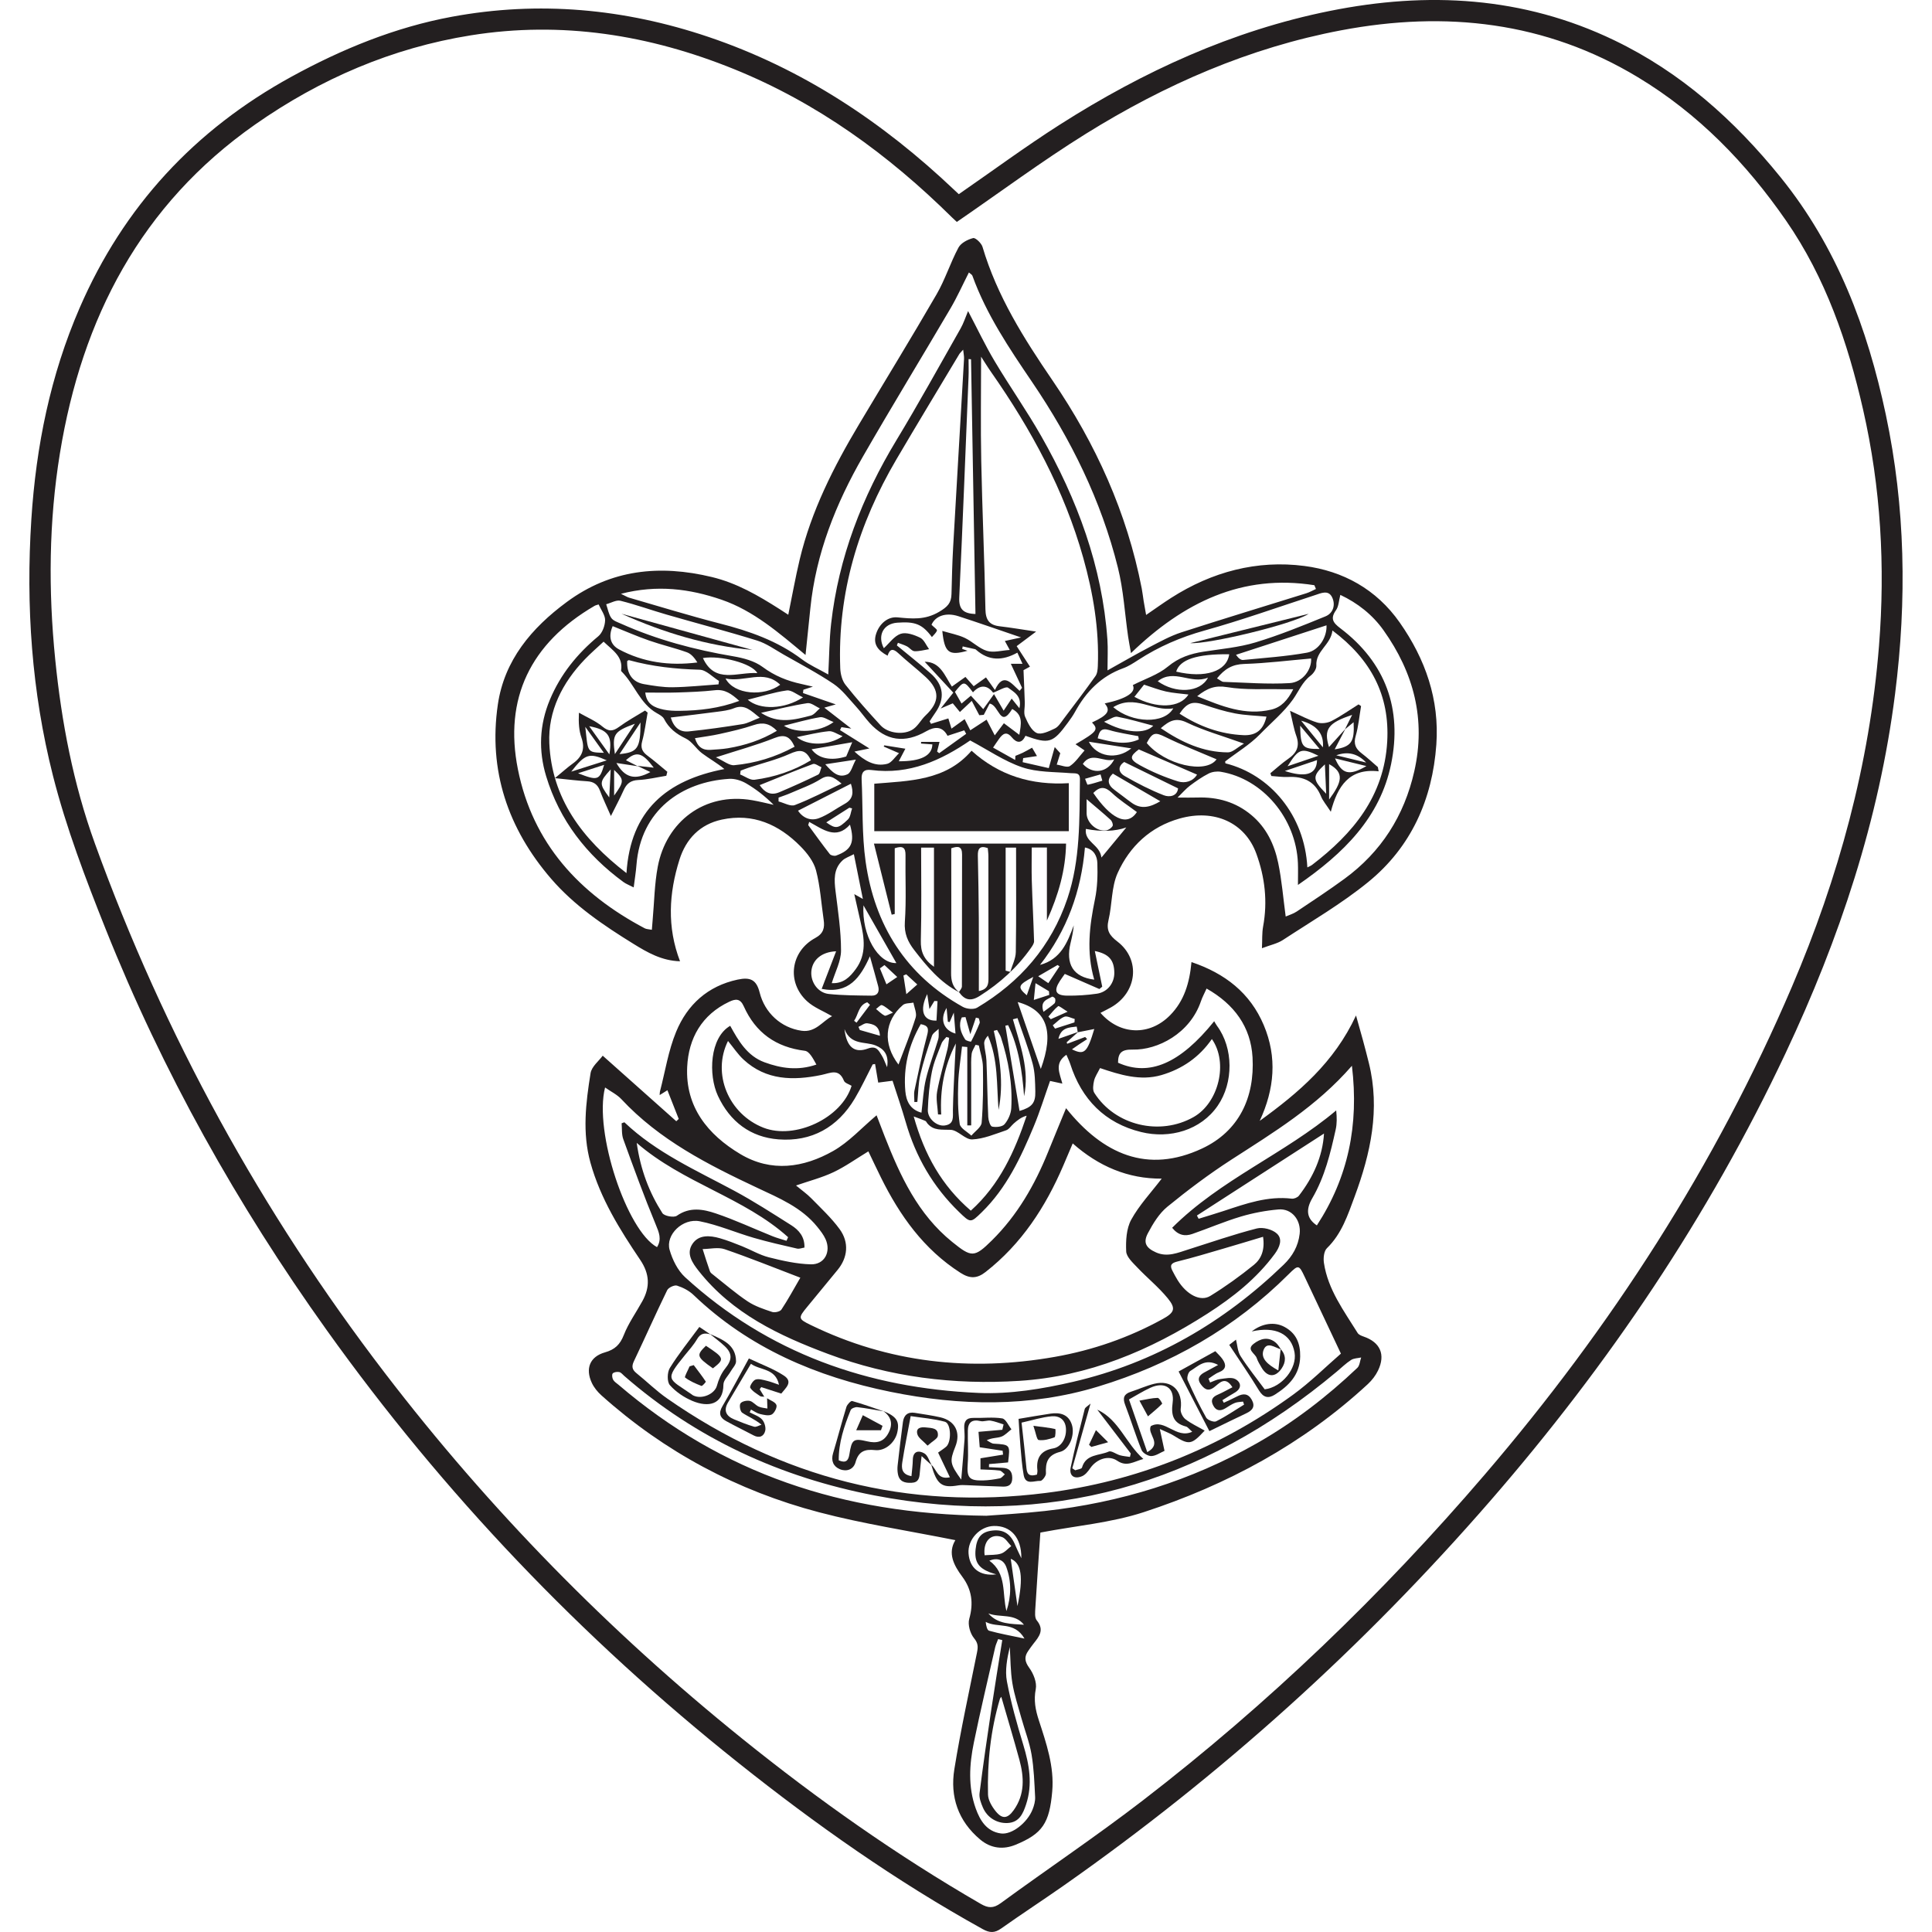 <?xml version="1.0" encoding="UTF-8"?>
<svg id="Insignias" xmlns="http://www.w3.org/2000/svg" viewBox="0 0 108 108">
  <defs>
    <style>
      .cls-1 {
        fill: #231f20;
      }
    </style>
  </defs>
  <g id="Life_Insignia" data-name="Life Insignia">
    <path class="cls-1" d="M53.597,10.855c1.92-1.327,3.743-2.674,5.65-3.889,4.662-2.971,9.633-5.254,15.083-6.353,5.462-1.101,10.804-.816,15.905,1.637,3.722,1.789,6.716,4.465,9.298,7.656,3.157,3.903,4.86,8.44,5.886,13.274,1.096,5.168,1.18,10.373.517,15.607-.892,7.046-3.104,13.681-6.118,20.078-4.301,9.131-9.89,17.41-16.499,25.02-7.083,8.155-15.04,15.339-23.884,21.538-1.149.805-2.326,1.571-3.471,2.382-.362.256-.639.25-1.027.035-4.839-2.678-9.339-5.853-13.657-9.292-8.79-7.001-16.484-15.051-23.02-24.197-4.996-6.991-9.174-14.445-12.359-22.43-1.117-2.801-2.201-5.645-2.941-8.561-1.188-4.683-1.519-9.484-1.208-14.322.263-4.092,1.064-8.054,2.7-11.826,2.457-5.668,6.431-9.958,11.837-12.922,2.825-1.549,5.797-2.765,8.969-3.353,4.864-.901,9.652-.456,14.337,1.124,5.264,1.776,9.767,4.773,13.769,8.576.086.082.174.162.234.218ZM53.486,12.405c-.033-.031-.151-.136-.264-.247-3.556-3.514-7.535-6.41-12.196-8.297-4.735-1.917-9.632-2.697-14.706-1.886-4.401.703-8.418,2.435-12.054,4.982C7.878,11.433,4.579,17.789,3.349,25.343c-.622,3.821-.649,7.66-.263,11.509.353,3.518,1.009,6.959,2.218,10.299,3.877,10.713,9.295,20.577,16.219,29.614,5.831,7.611,12.499,14.41,19.965,20.426,4.222,3.402,8.638,6.522,13.336,9.237.412.238.703.261,1.115-.039,2.638-1.927,5.355-3.75,7.942-5.741,7.012-5.399,13.362-11.5,19.123-18.224,7.067-8.247,12.892-17.267,17.167-27.267,2.607-6.099,4.339-12.43,4.867-19.059.353-4.441.101-8.852-.891-13.205-.855-3.753-2.093-7.363-4.303-10.557-2.224-3.215-4.909-5.983-8.28-8.016-5.167-3.116-10.747-3.728-16.58-2.628-5.143.97-9.864,3.038-14.28,5.784-2.444,1.52-4.762,3.244-7.216,4.93Z"/>
    <path class="cls-1" d="M53.403,86.095c-2.575-.517-5.132-.904-7.618-1.558-4.561-1.2-8.64-3.377-12.167-6.537-.216-.194-.416-.439-.537-.701-.37-.797-.107-1.461.734-1.7.559-.158.846-.434,1.058-.975.261-.665.691-1.262,1.038-1.894.435-.79.407-1.517-.122-2.302-1.142-1.694-2.224-3.424-2.782-5.432-.466-1.679-.26-3.344.006-5.004.059-.371.467-.686.679-.978,1.438,1.281,2.775,2.472,4.113,3.664.045-.043.091-.086.136-.129-.206-.524-.413-1.047-.632-1.605-.115.072-.258.162-.434.272.008-.096.004-.151.017-.201.292-1.119.468-2.287.907-3.345.625-1.509,1.761-2.55,3.431-2.909.723-.155,1.057.014,1.235.722.286,1.14,1.196,1.97,2.34,2.136.789.115,1.175-.542,1.709-.814-.491-.286-1.017-.484-1.401-.837-1.152-1.059-.923-2.783.461-3.534.463-.251.534-.572.469-1.016-.136-.924-.191-1.868-.427-2.764-.13-.493-.497-.968-.868-1.343-1.205-1.221-2.652-1.871-4.399-1.495-1.218.262-2.001,1.076-2.367,2.241-.589,1.871-.705,3.76.032,5.679-1.025-.029-1.828-.495-2.6-.972-1.673-1.034-3.308-2.136-4.606-3.642-2.417-2.805-3.518-6.053-2.979-9.737.363-2.481,1.884-4.28,3.855-5.734,2.471-1.823,5.194-2.097,8.108-1.395,1.392.335,2.591,1.033,3.774,1.785.162.103.321.208.499.324.22-1.072.4-2.089.639-3.092.648-2.713,1.895-5.169,3.312-7.546,1.447-2.427,2.927-4.834,4.342-7.279.479-.827.767-1.762,1.22-2.606.139-.26.516-.456.821-.533.13-.033.462.283.524.492.813,2.751,2.316,5.128,3.915,7.469,2.419,3.543,4.161,7.39,4.985,11.623.046.235.07.475.109.712.038.234.082.467.136.771.491-.335.938-.659,1.403-.956,2.276-1.455,4.792-2.128,7.447-1.782,2.155.28,4.022,1.299,5.327,3.161,1.439,2.052,2.226,4.309,2.047,6.822-.218,3.069-1.41,5.736-3.816,7.692-1.483,1.207-3.157,2.182-4.762,3.234-.305.2-.692.276-1.171.459.023-.48-.001-.853.065-1.21.259-1.4.102-2.76-.38-4.08-.633-1.733-2.346-2.509-4.289-1.959-1.63.461-2.785,1.551-3.459,3.038-.359.791-.305,1.761-.513,2.633-.136.571.045.858.498,1.206,1.317,1.013,1.104,2.858-.373,3.686-.185.104-.376.197-.575.3,1.09,1.255,2.747,1.296,3.892.132.783-.796,1.087-1.797,1.195-2.972,1.875.635,3.278,1.722,4.04,3.524.759,1.795.601,3.576-.226,5.354,2.168-1.57,4.162-3.257,5.384-5.892.153.544.273.963.387,1.384.115.425.227.85.332,1.277.64,2.584.098,5.049-.797,7.464-.38,1.025-.721,2.081-1.55,2.886-.167.163-.206.554-.166.819.224,1.495,1.117,2.681,1.886,3.92.062.1.217.159.342.202.918.318,1.225,1.002.799,1.891-.135.282-.341.549-.571.762-3.622,3.351-7.877,5.641-12.527,7.159-1.828.597-3.796.764-5.701,1.127-.076.014-.15.034-.079.018-.098,1.446-.197,2.826-.28,4.206-.014.235-.048.545.077.697.442.534.136.907-.183,1.305-.1.125-.19.258-.283.389-.24.335-.215.601.049.964.235.322.434.819.363,1.183-.122.623-.019,1.161.167,1.732.421,1.295.874,2.599.753,3.987-.155,1.778-.542,2.366-2.051,2.986-.673.277-1.368.217-1.975-.292-1.236-1.037-1.693-2.397-1.446-3.93.353-2.188.832-4.357,1.268-6.531.061-.304.067-.513-.169-.798-.217-.263-.356-.757-.266-1.075.248-.88.146-1.643-.394-2.366-.48-.644-.816-1.318-.384-2.034ZM60.269,57.687c-.214.192-.428.385-.642.577.01.028.02.056.029.084.335-.127.67-.253,1.005-.38.037.04.074.081.111.121-.143.092-.288.182-.429.277-.137.091-.27.187-.421.292.691.335.85.199,1.249-1.136-.358.071-.641.128-.924.184-.02-.111-.053-.321-.06-.32-.418.053-.877.042-1.02.686.367-.128.734-.257,1.101-.385ZM64.941,65.887c-1.894.011-3.531-.692-4.975-1.969-.199.468-.362.853-.527,1.238-.994,2.316-2.333,4.378-4.347,5.951-.467.365-.865.389-1.403.044-2.053-1.314-3.391-3.201-4.447-5.334-.243-.492-.476-.989-.7-1.455-.686.416-1.29.852-1.952,1.165-.647.306-1.353.487-2.093.743.314.26.611.467.86.722.544.556,1.122,1.093,1.578,1.717.545.745.452,1.593-.11,2.276-.566.688-1.131,1.377-1.698,2.064-.519.628-.518.674.196,1.021,4.348,2.114,8.912,2.614,13.642,1.78,2.123-.374,4.142-1.074,6.034-2.117.652-.36.749-.582.282-1.154-.513-.628-1.157-1.146-1.716-1.738-.249-.263-.597-.582-.61-.888-.026-.592.008-1.272.281-1.771.445-.812,1.103-1.508,1.703-2.294ZM74.959,75.67c-.732-1.549-1.382-2.921-2.027-4.296-.316-.674-.352-.687-.895-.145-3.015,3.01-6.61,5.056-10.661,6.283-3.825,1.159-7.718,1.081-11.596.292-4.131-.841-7.909-2.445-11.01-5.414-.25-.24-.593-.418-.924-.523-.147-.047-.477.108-.55.256-.64,1.314-1.232,2.651-1.86,3.97-.139.292-.099.473.143.668.577.465,1.11.992,1.716,1.414,6.383,4.447,13.448,6.26,21.169,5.281,5.054-.641,9.676-2.484,13.806-5.481.979-.71,1.845-1.577,2.688-2.307ZM48.916,59.478c-.045.008-.09.016-.134.023-.331.638-.632,1.293-.999,1.909-.958,1.611-2.417,2.423-4.264,2.282-1.559-.119-2.716-.987-3.389-2.439-.539-1.164-.461-3.246.689-3.91.462.841.951,1.685,1.916,2.039.92.338,1.864.484,2.902.128-.177-.321-.387-.739-.644-.77-1.62-.2-2.758-1.014-3.417-2.49-.195-.436-.449-.423-.807-.254-1.543.727-2.278,2.047-2.355,3.643-.108,2.232,1.147,3.786,2.97,4.874,1.733,1.034,3.532.766,5.19-.172.882-.499,1.596-1.297,2.427-1.996.142.37.295.777.454,1.182.87,2.214,1.854,4.347,3.775,5.899,1.074.868,1.231.89,2.222-.091,1.422-1.407,2.392-3.098,3.135-4.935.318-.787.644-1.571,1.006-2.452,2.059,2.577,4.553,3.682,7.606,2.253,2.063-.966,2.944-2.854,2.819-5.093-.095-1.703-1.024-2.973-2.569-3.847-.122.271-.238.48-.313.702-.613,1.815-2.426,2.742-3.819,2.71-.623-.014-.816.187-.818.733,1.742.785,3.464.054,5.375-2.319.057.094.102.184.161.263.914,1.236.931,3.162.035,4.462-.943,1.368-2.671,1.865-4.279,1.47-2.023-.496-3.332-1.826-3.966-3.814-.054-.168-.137-.327-.213-.506-.695.478-.369,1.038-.226,1.612-.296-.064-.503-.109-.687-.149-.305.858-.567,1.716-.911,2.54-.726,1.742-1.523,3.45-2.905,4.798-.627.612-.631.608-1.281-.022-1.443-1.4-2.413-3.076-2.968-5.005-.225-.783-.494-1.554-.74-2.322-.34.044-.616.079-.801.103-.069-.407-.123-.724-.176-1.041ZM57.918,35.307c-.459.344-.781.584-1.086.813.249.384.485.748.743,1.146-.215.118-.365.199-.36.197.027.682.054,1.257.072,1.832.008.26-.077.553.017.772.149.344.354.776.651.908.254.113.693-.1,1.011-.252.2-.095.34-.333.484-.524.603-.796,1.207-1.592,1.787-2.406.104-.145.124-.371.132-.561.081-2.061-.261-4.077-.813-6.044-1.06-3.78-2.91-7.184-5.15-10.387-.205-.293-.391-.599-.562-.862,0,1.949-.032,3.89.008,5.83.056,2.763.181,5.525.234,8.288.012.601.216.885.799.953.608.071,1.212.175,2.033.296ZM75.573,59.578c-1.98,2.28-4.386,3.727-6.742,5.25-1.241.802-2.43,1.695-3.575,2.63-.461.377-.803.942-1.088,1.48-.28.528-.104.825.457,1.074.632.28,1.215.019,1.806-.167,1.272-.402,2.534-.842,3.825-1.173.34-.087.874.051,1.127.29.329.309.152.76-.128,1.138-1.018,1.379-2.33,2.416-3.757,3.332-3.216,2.064-6.65,3.512-10.513,3.759-3.664.234-7.24-.214-10.687-1.502-2.739-1.023-5.355-2.259-7.236-4.637-.365-.462-.717-.974-.354-1.517.35-.525.974-.477,1.533-.317.422.121.833.284,1.242.448.501.201.978.488,1.496.619.768.194,1.56.371,2.346.392.765.021,1.142-.696.826-1.404-.112-.25-.29-.477-.465-.693-.877-1.087-2.136-1.607-3.345-2.175-2.768-1.301-5.476-2.676-7.603-4.958-.241-.259-.583-.423-.914-.656-.636,2.483,1.223,8.02,2.904,8.925.277-.443.111-.823-.077-1.276-.65-1.567-1.23-3.163-1.809-4.758-.099-.272-.066-.591-.093-.889.051-.019.102-.038.154-.057,1.789,1.701,4.013,2.684,6.143,3.829,1.091.587,2.135,1.263,3.184,1.925.433.273.759.652.739,1.251-.144.022-.287.085-.41.057-.81-.187-1.623-.369-2.421-.601-1.012-.294-1.992-.723-3.019-.926-.959-.19-1.925.758-1.687,1.598.157.552.453,1.152.868,1.531,4.639,4.24,10.224,6.2,16.409,6.466,1.753.075,3.565-.224,5.286-.623,4.528-1.051,8.423-3.32,11.764-6.547.492-.475.813-1.034.893-1.725.088-.761-.438-1.427-1.185-1.362-.71.062-1.426.196-2.109.4-.918.274-1.803.657-2.709.971-.402.139-.782.083-1.125-.346,2.709-2.705,6.287-4.132,9.17-6.56.04.396.045.74-.028,1.067-.295,1.328-.611,2.645-1.31,3.843-.396.679-.282,1.158.257,1.517,1.749-2.681,2.359-5.603,1.96-8.922ZM49.618,36.654c-.569-.301-.824-.665-.642-1.226.186-.572.664-.968,1.191-.917.803.077,1.535.16,2.329-.309.481-.284.681-.499.693-.999.021-.86.042-1.72.09-2.579.199-3.521.409-7.042.611-10.563.008-.142-.026-.285-.049-.514-.12.137-.181.189-.22.254-1.173,1.959-2.357,3.913-3.514,5.882-2.113,3.599-3.294,7.457-3.137,11.667.012.317.103.691.293.931.62.785,1.289,1.533,1.965,2.27.415.452,1.327.56,1.831.202.27-.192.434-.527.682-.76.792-.747.813-1.4.01-2.143-.499-.462-1.042-.876-1.539-1.339-.29-.271-.471-.249-.595.143ZM46.301,37.704c.055-1.042.058-1.945.159-2.837.417-3.703,1.73-7.086,3.653-10.263,1.243-2.054,2.402-4.158,3.588-6.247.169-.298.273-.633.415-.968.519.986.961,1.922,1.489,2.807.84,1.411,1.789,2.758,2.601,4.184,2.01,3.533,3.409,7.277,3.699,11.373.037.525.005,1.055.005,1.722.884-.492,1.608-.914,2.35-1.301.581-.302,1.164-.625,1.783-.826,2.32-.752,4.655-1.456,6.982-2.184.186-.058.358-.159.537-.24-.029-.07-.059-.14-.088-.21-4.041-.64-7.313.959-10.251,3.795-.07-.4-.123-.662-.161-.926-.186-1.286-.258-2.601-.571-3.855-.934-3.75-2.623-7.169-4.788-10.361-1.282-1.89-2.563-3.783-3.346-5.955-.021-.06-.103-.097-.195-.18-.354.696-.654,1.369-1.025,2.001-1.623,2.765-3.296,5.5-4.894,8.279-1.518,2.641-2.636,5.436-2.945,8.503-.083.826-.17,1.652-.268,2.599-1.495-1.244-2.905-2.474-4.692-3.089-1.789-.616-3.612-.849-5.627-.331.249.119.349.185.459.217,1.69.488,3.373,1.009,5.076,1.445,1.642.421,3.21.966,4.583,2.001.423.319.922.536,1.47.846ZM33.462,33.789c-.083.029-.162.042-.228.08-3.586,2.089-5.071,5.189-4.283,9.135.828,4.147,3.436,6.958,7.092,8.89.095.05.219.047.396.082.017-.213.029-.384.045-.555.09-.993.101-2.001.286-2.976.472-2.496,2.595-4.175,5.282-3.712.401.069.797.17,1.195.257-.478-.478-.982-.874-1.531-1.195-.276-.161-.637-.276-.951-.257-2.642.161-4.95,1.741-5.187,4.821-.03.389-.095.776-.154,1.248-.238-.124-.423-.191-.576-.303-2.063-1.513-3.57-3.448-4.317-5.91-.435-1.432-.381-2.874.208-4.28.595-1.421,1.527-2.568,2.707-3.547.227-.188.374-.589.38-.895.006-.284-.225-.573-.362-.882ZM73.082,48.489c.098-.052.191-.085.266-.142,2.291-1.752,4.025-3.838,4.198-6.888.148-2.602-.909-4.597-3.061-6.214-.098.813-.949,1.141-.9,1.968.011.182-.16.435-.322.557-.47.356-.668.882-.985,1.329-.505.711-1.217,1.299-1.84,1.941-.567.585-1.292,1.016-1.943,1.519-.017.013.003.074.007.112,2.497.623,4.426,2.895,4.58,5.818ZM35.02,48.809c.224-3.516,2.256-5.199,5.472-5.819-.414-.346-.855-.585-1.25-.883-.326-.245-.554-.654-.906-.823-.532-.255-.944-.571-1.215-1.097-.072-.139-.254-.236-.403-.32-.95-.536-1.25-1.619-1.981-2.338-.013-.012-.02-.039-.017-.057.119-.768-.46-1.107-.979-1.603-.361.338-.721.646-1.047.986-1.258,1.31-2.066,2.889-1.987,4.691.135,3.071,1.816,5.336,4.314,7.262ZM72.556,49.468c0-.512.013-.87-.002-1.226-.107-2.501-1.967-4.709-4.311-5.099-.217-.036-.482-.001-.676.097-.368.187-.712.428-1.044.676-.224.168-.409.389-.696.668.481,0,.796.009,1.111-.002,1.123-.036,2.138.248,3.013.978.841.702,1.285,1.642,1.5,2.673.202.967.279,1.959.42,3.001.195-.086.425-.151.614-.278.897-.599,1.8-1.193,2.671-1.83,2.054-1.504,3.336-3.517,3.901-6,.661-2.905-.025-5.517-1.718-7.896-.617-.867-1.444-1.519-2.413-1.976-.087.329-.091.641-.24.851-.334.47-.172.703.241,1.016,2.54,1.925,3.467,4.529,2.836,7.592-.615,2.985-2.647,4.99-5.205,6.754ZM54.234,41.391c-1.605,1.1-3.395,1.936-5.538,1.652-.386-.051-.55.115-.531.512.074,1.538.009,3.095.224,4.612.503,3.547,2.246,6.337,5.43,8.116.216.121.609.162.804.046,2.404-1.43,4.146-3.428,5.047-6.103.728-2.162.668-4.412.699-6.65.006-.413-.252-.333-.524-.356-.909-.075-1.864-.043-2.708-.329-1-.34-1.903-.967-2.903-1.499ZM63.325,38.297c.687-.349,1.415-.581,1.96-1.034.609-.507,1.262-.72,2.001-.835.969-.151,1.962-.236,2.894-.517,1.33-.401,2.625-.929,3.914-1.456.446-.182.573-.663.367-1.076-.21-.418-.614-.221-.957-.109-2.053.669-4.09,1.397-6.168,1.976-1.332.371-2.559.899-3.708,1.647-.268.174-.543.354-.841.462-1.239.447-2.079,1.316-2.696,2.445-.115.21-.258.406-.399.6-.834,1.139-1.047,1.205-2.37.731-.197.435-.48.427-.763.085-.296-.357-.503-.2-.708.082-.102.14-.196.286-.338.493.429.24.832.466,1.236.692.004-.077.008-.154.012-.231.137-.057.277-.107.41-.172.153-.074.3-.162.523-.283.055.095.152.26.273.467-.327.049-.549.082-.771.115-.01.076-.019.151-.029.227.499.114.999.227,1.459.332.129-.455.228-.802.334-1.177.114.127.252.28.31.344-.089.287-.144.462-.198.638.251.034.577.183.737.079.313-.206.532-.553.819-.873-.224-.153-.355-.243-.506-.346,1.214-.709,1.296-.821.922-1.217.889-.406,1.059-.66.709-1.063,1.284-.277,1.76-.642,1.573-1.025ZM55.157,84.73c.693-.055,1.974-.123,3.246-.264,4.206-.467,8.175-1.688,11.863-3.79,2.049-1.168,3.904-2.592,5.61-4.212.134-.127.145-.384.214-.58-.191.043-.411.04-.565.14-.284.183-.531.426-.792.645-7.543,6.329-16.127,8.806-25.859,6.925-5.23-1.011-9.939-3.154-13.978-6.68-.09-.079-.177-.194-.281-.215-.116-.024-.294,0-.363.077-.057.064-.031.255.024.353.065.116.199.194.305.285,5.753,4.922,12.46,7.229,20.576,7.318ZM52.967,41.131c-.286-.547-.722-.52-1.187-.254-1.205.691-2.247.548-3.167-.463-.269-.296-.496-.63-.767-.924-.402-.437-.771-.936-1.253-1.262-.892-.603-1.854-1.105-2.792-1.639-.485-.276-.955-.619-1.478-.781-1.674-.52-3.372-.964-5.057-1.451-.863-.249-1.711-.557-2.582-.773-.235-.058-.53.123-.798.194.091.26.135.553.287.769.114.161.362.237.561.326,2,.893,4.095,1.45,6.252,1.814.571.096,1.195.262,1.645.597.668.497,1.381.782,2.169.952.186.04.371.085.641.148-.239.078-.386.125-.532.173-.007.062-.014.124-.021.185.601.208,1.202.416,1.833.635-.161.046-.3.085-.642.182.554.43.982.762,1.509,1.171-.272-.04-.411-.061-.551-.081-.027.055-.053.109-.08.164.527.33,1.055.66,1.642,1.027-.273.056-.508.105-.835.173.574.52,1.133.86,1.832.686.242-.061.422-.369.662-.594-.377-.163-.617-.268-.858-.372.011-.023.021-.045.032-.068.387.062.774.124,1.178.189-.124.238-.238.454-.368.702,1.235.008,1.864-.311,1.878-.944-.209-.015-.421-.03-.633-.046,0-.032.001-.064.002-.095h1.031c-.039.155-.088.348-.136.541.039.031.078.062.117.093.503-.361,1.005-.722,1.508-1.083-.035-.065-.071-.13-.106-.195-.303.099-.606.198-.935.305ZM57.077,35.633c-1.217-.414-2.354-.815-3.5-1.186-.729-.236-1.301.006-1.505.478.141.141.322.258.304.318-.038.133-.175.239-.282.369-.54-.726-.943-.879-1.943-.803-.776.059-1.114.724-.744,1.427.308-.279.578-.683.942-.806.309-.104.757.057,1.087.218.219.107.337.42.5.641-.272.043-.547.126-.816.113-.144-.007-.273-.194-.423-.272-.159-.083-.334-.133-.502-.198-.02.049-.04.098-.059.147.629.52,1.27,1.026,1.884,1.562.741.648.819,1.419.262,2.205-.11.155-.21.318-.315.477.026.046.052.093.078.139.312-.097.624-.194.969-.302.032.103.096.311.175.57.28-.202.495-.357.735-.53.106.209.184.363.316.623.304-.198.596-.388.912-.594.135.261.275.53.456.878.21-.279.36-.478.511-.678.278.209.539.404.862.647.104-.608.224-1.108-.398-1.443-.681,1.12-.725-.224-1.261-.302-.086.166-.207.397-.328.629-.083.007-.167.014-.25.021-.139-.265-.279-.529-.422-.802-.299.281-.469.441-.662.623-.15-.183-.273-.334-.398-.486-.186.08-.351.151-.677.291.292-.366.471-.592.706-.886-.554-.598-1.083-1.17-1.6-1.729.878,0,1.12.782,1.52,1.389.275-.197.513-.366.758-.541.168.189.308.348.461.52.234-.168.44-.315.688-.493.16.225.301.425.501.706.47-1.034.92-.363,1.378.046l.137-.169c-.209-.447-.418-.894-.627-1.343h.653c-.108-.234-.187-.405-.288-.624-.836.466-1.603.464-2.307-.16-.015-.013-.031-.029-.05-.033-.233-.053-.466-.104-.699-.155l-.028.139c.077.027.154.054.296.104-1.046.291-1.282.115-1.408-1.109.46.138.883.214,1.259.391.431.204.792.591,1.235.724.375.113.825-.023,1.277-.051-.099-.182-.202-.37-.274-.502.282-.061.584-.127.906-.197ZM40.696,58.19c-.913,1.839.039,4.086,1.977,4.847,1.765.693,4.389-.538,4.931-2.34-.141-.088-.372-.148-.425-.279-.29-.717-.758-.431-1.271-.325-1.556.319-3.079.309-4.342-.86-.317-.293-.56-.666-.87-1.042ZM67.745,58.083c-.705,1.019-1.669,1.679-2.823,2.015-1.179.343-2.322-.019-3.429-.392-.139.282-.283.483-.334.705-.05.219-.092.515.014.681,1.16,1.829,3.67,2.424,5.559,1.346,1.391-.794,1.943-3.03,1.013-4.355ZM54.269,67.677c1.609-1.446,2.454-3.307,3.122-5.309-.304.083-.513.254-.717.432-.147.128-.265.329-.434.385-.622.209-1.254.482-1.892.51-.391.017-.792-.516-1.202-.537-.488-.025-.949.067-1.306-.36-.039-.046-.064-.117-.112-.139-.163-.073-.334-.13-.651-.248.603,2.146,1.563,3.863,3.193,5.266ZM35.592,63.887c.216,1.515.701,2.775,1.435,3.926.106.166.643.264.808.149.723-.509,1.474-.369,2.181-.13,1.074.362,2.107.847,3.161,1.271.256.103.525.173.788.258.03-.067.06-.134.091-.201-2.477-2.23-5.86-3.014-8.464-5.272ZM44.74,71.424c-1.503-.573-2.855-1.122-4.233-1.593-.368-.125-.817-.011-1.229-.007.134.416.261.834.408,1.245.031.085.129.152.208.213.63.495,1.237,1.024,1.902,1.467.407.271.895.432,1.364.589.149.05.444-.016.52-.13.363-.543.674-1.122,1.059-1.784ZM74.014,63.365c-2.389,1.541-4.747,3.063-7.106,4.584.032.06.064.121.096.181.471-.146.944-.286,1.412-.44,1.232-.407,2.457-.844,3.794-.684.129.015.324-.066.403-.169.794-1.033,1.32-2.178,1.4-3.472ZM70.606,69.137c-.781.234-1.511.457-2.244.67-.84.244-1.678.501-2.528.708-.346.084-.465.199-.294.523.093.177.185.355.291.525.501.805,1.268,1.222,1.825.88.849-.522,1.664-1.109,2.438-1.737.4-.325.624-.82.512-1.569ZM56.026,91.682c-.077-.018-.153-.036-.23-.054-.056.154-.13.304-.166.462-.403,1.772-.826,3.541-1.191,5.321-.251,1.225-.329,2.467.103,3.677.243.682.616,1.293,1.408,1.403.613.085,1.476-.598,1.771-1.339.087-.219.155-.469.143-.7-.041-.796-.067-1.599-.201-2.383-.117-.684-.377-1.344-.564-2.017-.181-.654-.399-1.304-.508-1.971-.108-.661-.1-1.342-.143-2.014-.15.64-.278,1.309-.16,1.93.227,1.192.559,2.369.912,3.532.338,1.114.535,2.219.155,3.35-.166.496-.373.993-1.024,1.028-.586.032-1.138-.29-1.385-.861-.108-.251-.222-.547-.189-.805.198-1.581.43-3.158.665-4.733.191-1.277.403-2.55.605-3.825ZM61.168,54.762c-.45-1.55-.263-3.021.043-4.502.135-.651.153-1.338.132-2.006-.012-.374-.173-.776-.694-.879-.209,2.441-1.001,4.637-2.512,6.564,1.158-.311,1.529-1.244,1.887-2.21-.029.334-.098.655-.176.974-.292,1.188.142,1.917,1.321,2.059ZM55.973,94.853c-.02.031-.066.075-.081.127-.517,1.74-.704,3.526-.662,5.332.007.323.223.685.439.949.367.447.662.397.999-.074.63-.881.581-1.844.316-2.818-.319-1.172-.67-2.335-1.011-3.516ZM47.732,47.749c-.252.135-.479.204-.634.349-.512.479-.468,1.091-.39,1.726.136,1.101.307,2.208.306,3.312,0,.598-.329,1.196-.518,1.823.657.032,1.021-.348,1.347-.793.607-.829.472-1.731.261-2.641-.109-.468-.212-.937-.349-1.543.26.147.357.202.48.271-.168-.834-.324-1.612-.503-2.504ZM54.282,20.082c-.046-.003-.092-.005-.138-.008,0,.338.012.676-.002,1.013-.167,4.102-.326,8.205-.519,12.306-.031.656.222.91.906.929-.082-4.757-.165-9.499-.247-14.24ZM54.072,58.529c-.098-.009-.197-.018-.295-.027-.074.686-.189,1.371-.212,2.059-.026.756-.022,1.522.083,2.267.034.244.425.438.652.655.201-.242.555-.471.575-.727.084-1.033.088-2.075.071-3.113-.007-.401-.148-.8-.228-1.2-.061-.013-.123-.025-.184-.038-.076.169-.196.333-.219.509-.04.315-.025.638-.025.958-.002,1.012,0,2.025,0,3.037-.073,0-.145.002-.218.003v-4.383ZM68.03,37.923c.164.09.264.19.366.194,1.232.041,2.47.141,3.696.069.747-.044,1.248-.794,1.199-1.376-1.247.108-2.491.267-3.74.305-.653.02-1.088.268-1.522.809ZM55.737,57.576c-.061.016-.123.032-.184.048.339,1.463.566,2.93.267,4.418-.115-1.387-.009-2.8-.596-4.145-.127.139-.216.293-.207.44.018.317.113.63.126.947.043,1.053.053,2.107.101,3.16.009.19.108.51.217.534.22.047.568.013.694-.134.202-.236.357-.584.375-.894.078-1.351-.157-2.668-.574-3.951-.048-.149-.144-.282-.218-.423ZM70.796,40.06c-.612-.059-1.193-.073-1.756-.18-.585-.112-1.16-.29-1.725-.484-.629-.216-.959-.125-1.376.499,1.091.71,2.275,1.145,3.572,1.201.731.032,1.119-.324,1.285-1.035ZM72.292,38.53c-.282,0-.415.003-.547,0-1.054-.026-2.125.051-3.154-.119-.662-.109-1.096.051-1.669.508,1.396.572,2.691,1.095,4.148.747.546-.131.909-.514,1.222-1.135ZM40.165,38.256c.008-.064.016-.128.024-.192-.359-.219-.712-.616-1.076-.626-1.341-.037-2.657-.177-3.95-.534-.028-.008-.069.03-.102.045-.035.704.291,1.182.935,1.294.528.092,1.067.182,1.6.175.857-.011,1.714-.104,2.57-.162ZM52.615,62.303c-.06-.002-.119-.004-.179-.007-.022-.425-.124-.864-.051-1.272.144-.803.388-1.588.581-2.383.05-.205.062-.419.092-.629-.052-.015-.103-.029-.155-.044-.091.118-.218.223-.268.357-.198.521-.433,1.039-.54,1.581-.138.701-.203,1.422-.229,2.136-.018.491.508.934.945.873.547-.076.45-.485.457-.871.017-.897.07-1.794.11-2.69.015-.341.035-.682.053-1.024-.648,1.255-.892,2.579-.817,3.97ZM34.249,35.002c-.242.553-.148,1.03.354,1.299,1.352.724,2.812.929,4.382.731-.158-.251-.344-.481-.582-.567-.693-.248-1.415-.414-2.111-.657-.691-.241-1.364-.536-2.043-.807ZM51.282,61.596c-.056.003-.112.006-.168.009,0-.216-.037-.44.006-.647.218-1.029.431-2.062.704-3.077.101-.376.072-.556-.354-.629-.676,1.172-.979,2.416-.861,3.747.048.541.259,1.027.901,1.2.084-.668.108-1.289.25-1.881.18-.75.467-1.473.685-2.214.054-.183.019-.392.026-.589-.128.128-.321.234-.373.388-.242.715-.479,1.435-.65,2.169-.115.495-.116,1.016-.167,1.525ZM41.326,39.18c-.435-.395-.802-.659-1.361-.596-.692.079-1.392.103-2.089.126-.589.02-1.18.004-1.804.004.066.662.524.846,1.021.953.289.062.594.072.892.069,1.113-.012,2.209-.135,3.342-.556ZM74.152,34.956c-1.703.555-3.381,1.102-5.058,1.648.134.195.274.301.402.288,1.19-.117,2.389-.196,3.564-.407.688-.124,1.124-.891,1.093-1.53ZM46.739,53.178c-.84.033-1.346.51-1.386,1.146-.037.588.375,1.177.978,1.24.791.083,1.592.083,2.39.094.337.005.453-.216.37-.529-.138-.523-.288-1.044-.463-1.671-.532,1.185-1.184,2.118-2.696,1.822.271-.705.521-1.357.807-2.102ZM37.495,40.108c.172.576.521.828,1.007.778,1.005-.104,2.008-.246,3.006-.406.294-.047.569-.208.963-.359-.503-.403-.84-.777-1.447-.529-.289.118-.617.154-.932.196-.843.113-1.688.21-2.596.321ZM69.539,41.568c-1.223-.44-2.247-.723-3.188-1.176-.621-.299-.981-.103-1.462.315,1.173.794,2.374,1.346,3.756,1.351.262.001.525-.279.894-.49ZM56.993,62.103c.692-.209.897-.438.882-1.09-.012-.517-.015-1.051-.147-1.544-.232-.865-.561-1.705-.849-2.556-.086.022-.171.044-.257.067.396,1.412.94,2.808.625,4.299-.104-1.375-.297-2.722-.893-3.973l-.154.031c.262,1.576.524,3.152.793,4.767ZM43.43,40.852c-.402-.414-.791-.492-1.29-.322-.619.211-1.263.354-1.903.498-.451.102-.913.157-1.389.236.154.51.451.685.882.653.318-.024.639-.037.953-.089.963-.159,1.878-.456,2.747-.977ZM68.007,42.446c-.979-.421-1.942-.794-2.866-1.248-.557-.274-.719-.271-1.037.337,1.005,1.211,3.295,1.756,3.902.912ZM59.523,54.443c-.069.099-.176.242-.273.391-.36.552-.246.815.405.823.554.007,1.114-.029,1.662-.109.593-.086.981-.596.974-1.174-.009-.7-.296-1.05-1.09-1.212.144.694.279,1.343.414,1.993-.053.044-.105.089-.158.133-.623-.273-1.247-.545-1.934-.845ZM44.419,41.74c-.266-.595-.57-.706-1.131-.482-.994.396-2.034.678-3.269,1.078.433.195.743.466,1.026.439,1.175-.11,2.296-.447,3.375-1.034ZM50.226,59.509c.337-.903.687-1.753.96-2.626.076-.242-.077-.555-.125-.835-.2.041-.455.017-.59.134-1.033.891-1.13,2.169-.245,3.328ZM45.332,42.499c-.311-.655-.682-.584-1.205-.35-.724.323-1.507.512-2.264.761-.156.051-.308.113-.461.17l-.028.213c.27.105.556.329.807.296,1.113-.148,2.172-.492,3.151-1.09ZM58.182,59.754c.752-2.063.37-3.289-1.293-3.739.444,1.285.857,2.478,1.293,3.739ZM63.659,41.893c-.508.382-.54.553.065.885.675.371,1.398.675,2.133.904.383.12.831.003,1.058-.381-1.102-.477-2.137-.925-3.256-1.409ZM44.611,45.319c.282.424.724.583,1.165.419.509-.189.957-.536,1.439-.8.51-.279.493-.682.351-1.126-.996.508-1.959.999-2.955,1.506ZM56.985,39.59c.162-.687-.32-.911-.628-1.145-.126-.096-.523.163-.842.277-.322-.43-.724-.466-1.125-.02-.495-.649-.51-.649-1.009-.024.114.201.234.412.37.651.21-.177.356-.3.523-.44.212.231.395.43.69.752.181-.252.338-.471.602-.839.189.326.348.599.538.925.222-.333.333-.499.449-.674.14.174.248.308.432.537ZM62.843,42.594c-.331.22-.371.557.033.79.7.404,1.427.777,2.179,1.071.324.127.756.048.799-.385-1.016-.498-1.97-.965-3.011-1.475ZM42.466,43.889c.258.386.604.606,1.093.4.733-.31,1.46-.637,2.175-.987.104-.051.126-.271.186-.413-.16-.065-.355-.226-.474-.181-.983.365-1.952.768-2.98,1.181ZM45.234,45.944l-.055.178c.399.543.791,1.091,1.206,1.621.061.077.256.12.355.084.859-.314,1.058-.734.774-1.729-.781.875-1.526.25-2.28-.154ZM47.044,43.804c-.447-.37-.716-.538-1.167-.253-.519.328-1.116.533-1.684.783-.218.096-.447.169-.671.252,0,.072,0,.144,0,.216.306.076.667.295.91.202.864-.329,1.688-.765,2.613-1.2ZM68.714,36.572c-1.82-.017-2.759.296-2.964.972,1.608.384,2.834-.004,2.964-.972ZM64.861,44.791c-.908-.529-1.768-1.031-2.652-1.546-.325.303-.314.618.104.92.323.233.631.486.955.716.532.378,1.039.239,1.593-.09ZM62.231,39.532c1.057.901,2.854.954,3.356.064-1.135.205-2.144-.81-3.356-.064ZM63.414,38.953c1.227.677,2.552.636,3.02-.129-.437-.056-.852-.079-1.252-.168-.405-.09-.796-.245-1.229-.383-.173.218-.354.446-.539.68ZM61.116,44.327c.945,1.384,1.873,1.93,2.436,1.068-.469-.354-.977-.672-1.402-1.077-.373-.355-.666-.365-1.034.009ZM42.335,37.626c-.298-.546-2.063-1.005-3.042-.841.677,1.47,1.928.771,3.042.841ZM40.558,37.929c.475.91,2.156,1.024,3.055.349-.915-.889-1.976-.118-3.055-.349ZM42.544,39.848c.978.643,1.888.383,2.782.153.19-.049.337-.265.504-.404-.234-.103-.485-.322-.698-.29-.824.127-1.635.333-2.589.54ZM41.801,39.116c.678.586,2.051.539,3.088-.134-.353-.159-.654-.423-.911-.386-.718.102-1.417.329-2.177.52ZM48.268,50.609c-.103,1.653.812,3.265,1.839,3.227-.608-1.067-1.215-2.132-1.839-3.227ZM55.69,88.008c-.179-.057-.267-.081-.351-.113-.656-.254-.874-.606-.802-1.293.07-.676.34-.975.941-1.043.63-.071,1.025.189,1.283.833.076.19.173.373.333.714.012-1.173-.606-1.822-1.534-1.803-.789.016-1.476.76-1.418,1.536.062.823.619,1.281,1.548,1.17ZM61.571,47.937c.551-.666.971-1.174,1.391-1.682q-.954.331-2.261.082c-.096.748.778.854.87,1.6ZM64.719,38.082c.982.703,2.369.65,2.808-.201-.957.398-1.898-.527-2.808.201ZM60.742,44.674c0,.341-.003.569,0,.796.008.53.575,1.034,1.099.949.132-.022.289-.132.354-.247.041-.073-.031-.268-.113-.342-.403-.369-.825-.716-1.34-1.156ZM43.823,40.567c.652.439,1.98.385,2.775-.203-.305-.116-.553-.306-.763-.271-.68.114-1.345.31-2.012.474ZM45.368,41.886c.384.534,1.112.66,1.935.402.113-.267.205-.485.336-.796-.776.135-1.502.261-2.271.394ZM64.466,40.567c-.667-.173-1.328-.374-2.003-.5-.188-.035-.417.148-.746.279,1.174.645,2.312.698,2.749.222ZM55.041,86.939c.338-.028.645-.004.916-.091.214-.069.384-.276.574-.421-.172-.174-.313-.432-.52-.506-.63-.226-1.065.254-.97,1.019ZM56.262,90.056c.27-.813.287-1.638-.004-2.444-.155-.43-.508-.549-.953-.37.988.723.705,1.841.956,2.814ZM44.543,41.203c.58.495,1.771.497,2.559-.049-.306-.117-.55-.302-.773-.279-.585.058-1.161.207-1.785.328ZM63.239,41.835c-.846-.132-1.588-.249-2.373-.372.425.841,1.569,1.037,2.373.372ZM63.658,41.336c-.009-.061-.018-.122-.026-.183-.543-.11-1.098-.183-1.626-.342-.451-.136-.557.07-.644.463.801.206,1.554.399,2.297.062ZM53.972,56.856c-.069.005-.137.011-.206.016-.206.436-.061.847.185,1.23.053.083.325.139.334.122.175-.334.335-.678.476-1.028.029-.072-.027-.179-.044-.271-.054-.013-.109-.026-.163-.039-.095.28-.189.559-.313.925-.109-.387-.189-.671-.269-.956ZM62.286,42.448c-.563.217-1.259-.478-1.756.256.545.604,1.379.503,1.756-.256ZM47.206,57.526c.117,1.011.557,1.368,1.313,1.088.48-.177.599.115.772.388.108.171.171.37.297.654.118-.7-.184-1.028-.64-1.214-.579-.236-1.384.009-1.742-.915ZM46.134,42.723c.394.453.745.795,1.242.558.2-.095.272-.458.467-.818-.662.101-1.127.172-1.709.26ZM57.269,91.597c-.571-.988-1.505-.57-2.168-.933.023.21.076.464.19.495.598.166,1.211.275,1.978.438ZM52.408,55.964c-.058-.003-.117-.006-.175-.009-.076.125-.153.249-.276.452-.052-.354-.088-.595-.124-.837-.453.918-.223,1.514.517,1.482.019-.361.039-.724.058-1.087ZM56.501,87.138c.131.922.265,1.866.375,2.644.345-1.627.224-2.406-.375-2.644ZM46.19,45.972c.521.372.664.364,1.208-.163.144-.139.16-.41.234-.62-.051-.013-.102-.025-.153-.038-.411.262-.822.523-1.289.82ZM49.443,53.948c-.085.062-.17.124-.255.185.122.297.243.594.365.891l.603-.409c-.238-.222-.475-.445-.713-.667ZM55.249,90.191c.533.617,1.277.579,1.991.633-.519-.66-1.341-.379-1.991-.633ZM52.916,56.345c-.393.632-.175,1.245.497,1.433-.028-.347-.055-.679-.095-1.173-.127.289-.18.409-.232.529-.034-.006-.067-.013-.101-.019-.021-.241-.043-.482-.069-.77ZM57.886,54.96c-.039.392-.067.665-.094.937.287-.093.574-.187.861-.28-.005-.069-.01-.138-.015-.206-.206-.123-.412-.247-.752-.451ZM58.036,54.572c.245.167.405.277.566.387.209-.313.417-.626.626-.939-.036-.025-.073-.051-.109-.076-.306.177-.612.355-1.082.628ZM47.988,57.402l.076.175c.355.102.71.203,1.125.322-.032-.573-.389-.65-.706-.697-.152-.023-.329.128-.495.201ZM60.063,57.153c.005-.064.01-.128.014-.192-.194-.048-.421-.183-.575-.125-.243.092-.437.313-.652.48.043.062.085.124.128.185.362-.116.723-.232,1.085-.348ZM57.762,54.609c-.867.457-.899.569-.364,1.028.131-.369.247-.698.364-1.028ZM61.62,43.639c-.033-.117-.066-.234-.099-.35-.288.082-.577.163-.865.245.05.116.12.338.145.333.277-.055.547-.146.819-.227ZM50.661,54.465c-.052.022-.104.044-.157.066.046.301.092.602.16,1.043.268-.237.428-.378.613-.541-.245-.226-.431-.396-.616-.567ZM58.332,56.561c.253-.19.445-.315.611-.468.053-.049.062-.178.043-.259-.012-.052-.141-.134-.168-.118-.277.16-.698.232-.486.844ZM59.682,56.555c-.274-.165-.486-.344-.531-.31-.207.162-.367.383-.544.582l.132.147c.257-.114.514-.229.943-.42ZM49.918,56.61c-.288-.207-.439-.359-.621-.424-.073-.026-.215.139-.326.217.158.128.302.28.479.371.069.035.209-.068.468-.164ZM48.633,56.168c-.051-.047-.102-.093-.152-.14-.493.162-.494.688-.736,1.036.045.034.091.068.136.103.251-.333.501-.666.752-.998Z"/>
    <path class="cls-1" d="M52.074,81.901c-.151-.138-.303-.276-.555-.506-.044.396-.082.663-.102.931-.022.302-.071.547-.464.564-.389.017-.68-.071-.759-.492-.029-.156-.034-.322-.016-.479.092-.812.187-1.623.297-2.432.051-.373.267-.575.667-.508.473.079.95.142,1.417.248.832.189,1.161.845.846,1.638-.329.829-.31.958.329,1.847.067-.811.132-1.52.182-2.23.015-.219-.005-.441-.015-.661-.015-.362.114-.569.517-.559.537.014,1.084-.057,1.607.028.199.033.345.396.515.609-.189.143-.359.339-.572.414-.234.082-.508.053-.81.199.13.066.258.182.392.19.924.057.925.05.802,1.048-.348.031-.706.063-1.064.094-.002.057-.004.114-.006.171.253.013.507.026.76.038.355.018.539.168.543.56.004.385-.2.498-.515.49-.678-.016-1.355-.055-2.032-.08-.156-.006-.317-.015-.469.011-.926.159-1.195-.042-1.511-1.15.308.235.327.856,1.041.697-.23-.481-.439-.918-.659-1.38.166-.119.316-.213.45-.328.306-.262.283-1.299-.071-1.396-.62-.17-1.273-.216-1.912-.315-.174.938-.341,1.756-.469,2.58-.052.333-.033.686.513.776.029-.33.07-.62.075-.911.01-.504.341-.538.645-.361.195.113.273.427.404.651ZM56.031,79.925c.023-.1.046-.199.069-.299-.24-.073-.477-.172-.723-.211-.183-.029-.389.067-.566.025-.469-.111-.699.066-.708.527-.012.619.038,1.24-.007,1.856-.055.77.069.952.842.935.319-.007.639-.055.953-.118.104-.021.187-.146.28-.223-.098-.074-.19-.2-.296-.213-.351-.043-.706-.045-1.066-.063v-.622c.445-.072.854-.138,1.263-.205-.008-.072-.017-.144-.025-.216-.424-.065-.848-.13-1.28-.196-.024-.303-.045-.575-.068-.862.476-.041.904-.078,1.332-.115Z"/>
    <path class="cls-1" d="M65.885,76.667c.759-.42,1.387-.767,2.052-1.135.137.149.285.282.398.441.227.32.217.577-.205.742-.206.08-.383.233-.573.353l.088.214c.185-.066.367-.168.557-.191.289-.035.643-.12.862.005.321.182.364.516-.039.751-.233.136-.461.282-.691.423.026.049.051.097.077.146.25-.118.504-.229.749-.357.331-.172.613-.173.815.191.21.379.035.592-.306.753-.663.314-1.321.638-2.064.998-.603-1.17-1.156-2.241-1.72-3.334ZM68.096,76.302c-.734-.395-1.13.084-1.558.337-.116.068-.205.38-.148.51.312.714.654,1.418,1.036,2.097.078.138.43.27.556.207.541-.271,1.046-.616,1.563-.934-.019-.056-.039-.112-.058-.169-.153.023-.316.019-.455.074-.184.073-.351.19-.521.294-.287.175-.529.167-.697-.162-.16-.312-.016-.475.269-.598.267-.116.521-.262.81-.41-.419-.667-.738-.209-1.036.009-.349.255-.556.07-.744-.192-.203-.283-.074-.486.192-.635.222-.124.447-.243.792-.43Z"/>
    <path class="cls-1" d="M42.878,78.162c.185.122.463.211.524.378.05.137-.115.457-.267.534-.171.087-.441.02-.656-.032-.175-.042-.332-.161-.497-.245-.025.051-.051.102-.076.152.235.128.517.212.69.398.137.147.225.439.181.631-.072.309-.321.437-.652.261-.51-.272-1.033-.521-1.539-.801-.352-.195-.427-.45-.199-.835.507-.855.966-1.738,1.475-2.664.676.322,1.362.568,1.955.956.547.357.089.703-.144,1.008-.39-.126-.755-.244-1.12-.362l-.085.121c.085.139.17.277.255.416-.079-.011-.176.004-.234-.036-.199-.14-.43-.271-.552-.466-.045-.072.148-.401.291-.453.181-.066.426.013.635.063.233.055.457.148.684.224-.199-.936-1.043-.795-1.57-1.172-.441.745-.857,1.448-1.274,2.15-.266.448-.128.763.329.953.368.153.74.303,1.122.413.118.034.275-.07.414-.111-.385-.317-.76-.455-1.081-.673-.109-.074-.168-.404-.095-.517.075-.117.352-.177.516-.143.18.037.32.235.498.318.149.07.327.076.492.11-.006-.192-.012-.385-.018-.577Z"/>
    <path class="cls-1" d="M67.343,79.971c-.752.81-.868.82-1.754.268-.196-.122-.42-.2-.754-.356.1.466.173.804.262,1.22-.238.103-.483.283-.735.292-.184.007-.479-.169-.547-.336-.337-.831-.6-1.692-.92-2.53-.146-.382-.068-.602.321-.728.436-.142.858-.336,1.302-.446.986-.244,1.62.394,1.483,1.412-.024.179.114.45.264.567.312.243.683.411,1.077.637ZM64.133,81.175c.877-.484-.023-1.002.197-1.453.789-.442,1.407.731,2.316.314-.172-.149-.247-.266-.346-.292-.724-.189-.843-.635-.748-1.337.114-.842-.46-1.191-1.25-.828-.416.191-.806.438-1.191.651.338.975.669,1.926,1.022,2.945Z"/>
    <path class="cls-1" d="M49.38,78.878c.743.306.918.575.778,1.198-.126.562-.674,1.05-1.243.986-.583-.065-.924.077-1.09.677-.115.414-.505.544-.877.39-.361-.15-.506-.471-.379-.892.259-.86.483-1.731.747-2.59.042-.136.246-.349.32-.329.595.165,1.177.378,1.764.577-.49-.081-.98-.177-1.475-.234-.121-.014-.335.07-.372.163-.365.904-.676,1.826-.667,2.81.406.175.54.011.596-.341.131-.831.225-.902.992-.721.532.126.941.036,1.205-.491.25-.498.133-.886-.301-1.204Z"/>
    <path class="cls-1" d="M60.962,78.459c-.369,1.307-.695,2.463-1.021,3.619l.164.111c.131-.048.355-.069.378-.148.219-.771.97-.66,1.495-.897.148-.067.414.147.633.207.179.05.369.063.554.092.015-.064.03-.128.045-.192l-1.872-2.451c1.222.57,1.585,1.881,2.576,2.757-.55.154-.929.458-1.46.099-.499-.338-1.167-.083-1.51.418-.119.173-.27.367-.452.445-.444.19-.737-.026-.639-.492.231-1.092.507-2.175.783-3.257.026-.101.174-.171.326-.311Z"/>
    <path class="cls-1" d="M39.693,74.574c.695.31,1.444.587,1.452,1.526.002.188-.193.378-.3.565-.14.246-.404.488-.405.734-.008,1.134-.848,1.285-1.734.914-.467-.196-.929-.507-1.26-.884-.164-.187-.151-.716-.002-.957.48-.777,1.061-1.492,1.65-2.295.214.143.417.28.62.417-.311-.093-.554-.069-.745.261-.19.326-.45.613-.69.908-1.151,1.416-.923,1.276.365,2.169.033.023.063.052.098.07.486.246,1.207-.074,1.334-.538.093-.34.243-.692.462-.962.385-.476.419-.832-.027-1.251-.257-.242-.544-.452-.818-.676Z"/>
    <path class="cls-1" d="M56.939,79.316c.612-.101,1.196-.207,1.782-.293.543-.079,1.013.038,1.199.624.175.55-.129,1.378-.654,1.511-.707.178-.827.592-.797,1.209.007.141-.213.423-.313.416-.327-.023-.824.263-.931-.322-.096-.527-.133-1.066-.181-1.601-.045-.51-.07-1.023-.105-1.543ZM57.106,79.525c.098.9.197,1.73.275,2.562.038.404.248.443.589.342.009-.088.031-.166.022-.24q-.125-1.055.882-1.222c.438-.073.743-.552.714-1.097-.027-.514-.371-.735-.798-.698-.545.046-1.079.22-1.685.354Z"/>
    <path class="cls-1" d="M68.715,75.178c.213-.164.365-.281.378-.291.075.289.086.655.255.92.405.637.885,1.228,1.349,1.857.949-.111,1.823-1.163,1.669-2.058-.18-1.042-1.073-1.481-2.394-1.177.578-.454,1.273-.559,1.84-.249.647.353.881.915.869,1.646-.018,1.032-.633,1.637-1.415,2.135-.355.226-.64.174-.888-.235-.516-.851-1.086-1.67-1.663-2.547Z"/>
    <path class="cls-1" d="M71.59,75.412c.313.348.299.724.053,1.087-.352.519-.802.494-1.12-.05-.101-.172-.209-.346-.272-.533-.087-.259-.595-.466-.174-.794.378-.295.823-.427,1.251-.056.114.099.189.243.283.366-.336-.096-.783-.463-.974.026-.184.472.219.82.822,1.15.051-.469.091-.833.131-1.197Z"/>
    <path class="cls-1" d="M61.944,80.622c-.444.124-.692.193-.94.262-.042-.04-.084-.081-.126-.121.129-.273.257-.546.386-.819.184.184.369.367.68.678Z"/>
    <path class="cls-1" d="M77.066,43.117c-1.641-.185-2.295.82-2.673,2.262-.257-.398-.447-.612-.547-.861-.341-.849-.987-1.128-1.848-1.085-.308.015-.619-.034-.929-.054l-.054-.155c.331-.27.647-.563.998-.805.473-.326.658-.705.453-1.277-.146-.407-.214-.842-.353-1.408.585.26,1.036.508,1.518.655.24.073.574.032.801-.084.524-.269,1.009-.615,1.51-.929.047.032.095.063.142.095-.096.56-.144,1.133-.301,1.674-.13.449.003.716.342.973.313.237.6.508.898.763.015.079.029.158.044.237ZM75.206,40.749c-.194.371-.388.742-.596,1.14.934-.147,1.117-.418,1.057-1.516-.168.138-.326.268-.484.397.128-.257.256-.515.402-.807-1.346.449-1.599.794-1.294,1.798.32-.354.617-.683.915-1.012ZM74.298,44.695c.725-.982.866-1.505,0-1.978v1.978ZM71.823,43.099c1.079.35,1.778.256,1.801-.609-.592.2-1.159.392-1.801.609ZM72.735,40.288c.431.528.782.958,1.216,1.489q.104-1.125-1.216-1.489ZM74.629,42.394c.382.89.798.988,1.754.43-.607-.149-1.153-.283-1.754-.43ZM73.767,41.867c-.418-.5-.753-.901-1.088-1.301.026,1.198.118,1.311,1.088,1.301ZM74.135,44.373c-.027-.621-.048-1.085-.073-1.645-.717.669-.711.836.073,1.645ZM73.702,42.247c-.951-.462-1.106-.405-1.727.586.583-.198,1.101-.373,1.727-.586ZM74.698,42.222c.631.153,1.083.262,1.671.405q-.712-.757-1.671-.405Z"/>
    <path class="cls-1" d="M37.249,43.366c-.524.084-1.045.212-1.571.237-.429.02-.652.207-.815.57-.193.432-.418.85-.714,1.443-.247-.566-.448-.984-.611-1.417-.129-.343-.343-.503-.711-.525-.537-.032-1.072-.101-1.807-.175.414-.34.695-.598,1.003-.819.519-.371.7-.816.48-1.446-.136-.391-.168-.818-.141-1.393.442.253.928.452,1.313.773.356.297.589.269.934.016.459-.336.962-.61,1.447-.911.049.038.098.076.147.115-.098.535-.161,1.08-.305,1.602-.105.381.014.597.304.812.38.281.736.595,1.102.895-.019.074-.038.149-.056.223ZM35.647,42.832c-.38-.057-.759-.115-1.189-.18.466.833,1.045.973,1.898.507-.252-.12-.49-.234-.731-.349.302.034.605.068.92.104-.635-.856-.973-.941-1.554-.417.215.11.436.222.656.334ZM34.631,42.155c1.017-.098,1.168-.318,1.175-1.769-.438.659-.789,1.188-1.175,1.769ZM34.373,42.154c.408-.619.723-1.097,1.119-1.697-1.176.436-1.276.583-1.119,1.697ZM34.063,42.169c.183-1.039-.075-1.377-1.127-1.574.371.518.714.996,1.127,1.574ZM31.932,43.135c.735-.233,1.3-.413,1.986-.631-.983-.438-1.207-.365-1.986.631ZM32.315,43.225c1.1.431,1.2.394,1.457-.469-.524.169-.991.319-1.457.469ZM33.757,42.082c-.356-.497-.655-.915-1.039-1.451.159,1.417.065,1.43,1.039,1.451ZM34.139,43.012c-.654.721-.654.788-.082,1.564.027-.513.05-.956.082-1.564ZM34.33,43.041v1.431c.572-.79.573-.892,0-1.431Z"/>
    <path class="cls-1" d="M53.621,55.47c-1.061-.547-1.801-1.436-2.513-2.358-.362-.468-.571-.931-.526-1.578.086-1.238.019-2.486.037-3.73.006-.423-.153-.54-.603-.387v3.676c-.057.013-.114.026-.171.039-.324-1.3-.648-2.6-.991-3.975h10.74c-.029,1.485-.417,2.844-1.071,4.302v-4.082h-.848c0,.628-.015,1.243.003,1.858.034,1.126.094,2.252.127,3.378.003.122-.09.258-.167.368-.77,1.098-1.739,1.977-2.875,2.695-.503.318-.84.229-1.155-.217.057-.105.162-.21.163-.316.008-2.459.001-4.919.009-7.378.001-.459-.217-.48-.604-.346,0,.181,0,.359,0,.536,0,2.14.012,4.279-.009,6.419-.005.455.086.82.455,1.095ZM52.21,54.045v-6.664h-.719c0,1.753.03,3.473-.016,5.19-.017.627.171,1.073.735,1.473ZM56.216,54.261c.086.022.172.044.258.067.108-.369.304-.736.31-1.107.031-1.935.015-3.87.015-5.838h-.583v6.878ZM54.719,55.399c.531-.099.538-.415.537-.747-.003-2.264,0-4.528-.004-6.791,0-.156-.024-.311-.036-.453-.46-.162-.562.051-.554.428.025,1.161.047,2.322.054,3.483.009,1.341.002,2.682.002,4.08Z"/>
    <path class="cls-1" d="M54.31,41.966c1.548,1.395,3.361,1.939,5.437,1.814v2.684h-10.874v-2.654c1.953-.163,3.988-.157,5.437-1.844Z"/>
    <path class="cls-1" d="M73.155,34.313c-.863.57-5.565,1.705-6.621,1.639,2.111-.523,4.38-1.084,6.621-1.639Z"/>
    <path class="cls-1" d="M34.74,34.309c2.486.687,4.906,1.356,7.326,2.024-2.534-.235-4.939-.953-7.326-2.024Z"/>
    <path class="cls-1" d="M51.852,80.813c-.255-.273-.509-.425-.569-.634-.106-.37.206-.417.479-.384.301.036.713.013.664.471-.017.16-.296.293-.575.546Z"/>
    <path class="cls-1" d="M64.172,79.174c-.187-.343-.288-.53-.478-.878.387-.066.702-.147,1.02-.154.086-.002.268.311.251.328-.228.233-.483.44-.793.705Z"/>
    <path class="cls-1" d="M49.246,79.952h-1.383c.145-.33.23-.525.369-.842.381.205.742.4,1.103.595-.03.082-.059.164-.089.247Z"/>
    <path class="cls-1" d="M39.461,75.229c1.038.68,1.057.745.391,1.262-.94-.659-.919-.739-.391-1.262Z"/>
    <path class="cls-1" d="M38.78,76.311c.229.304.464.604.674.921.014.021-.196.26-.241.242-.321-.125-.646-.263-.916-.47-.048-.037.162-.409.252-.626.077-.022.154-.044.231-.067Z"/>
    <path class="cls-1" d="M57.768,79.705c.528.068.88.104,1.223.179.022.005.023.437-.044.462-.281.104-.6.192-.886.151-.105-.015-.157-.401-.294-.793Z"/>
  </g>
</svg>